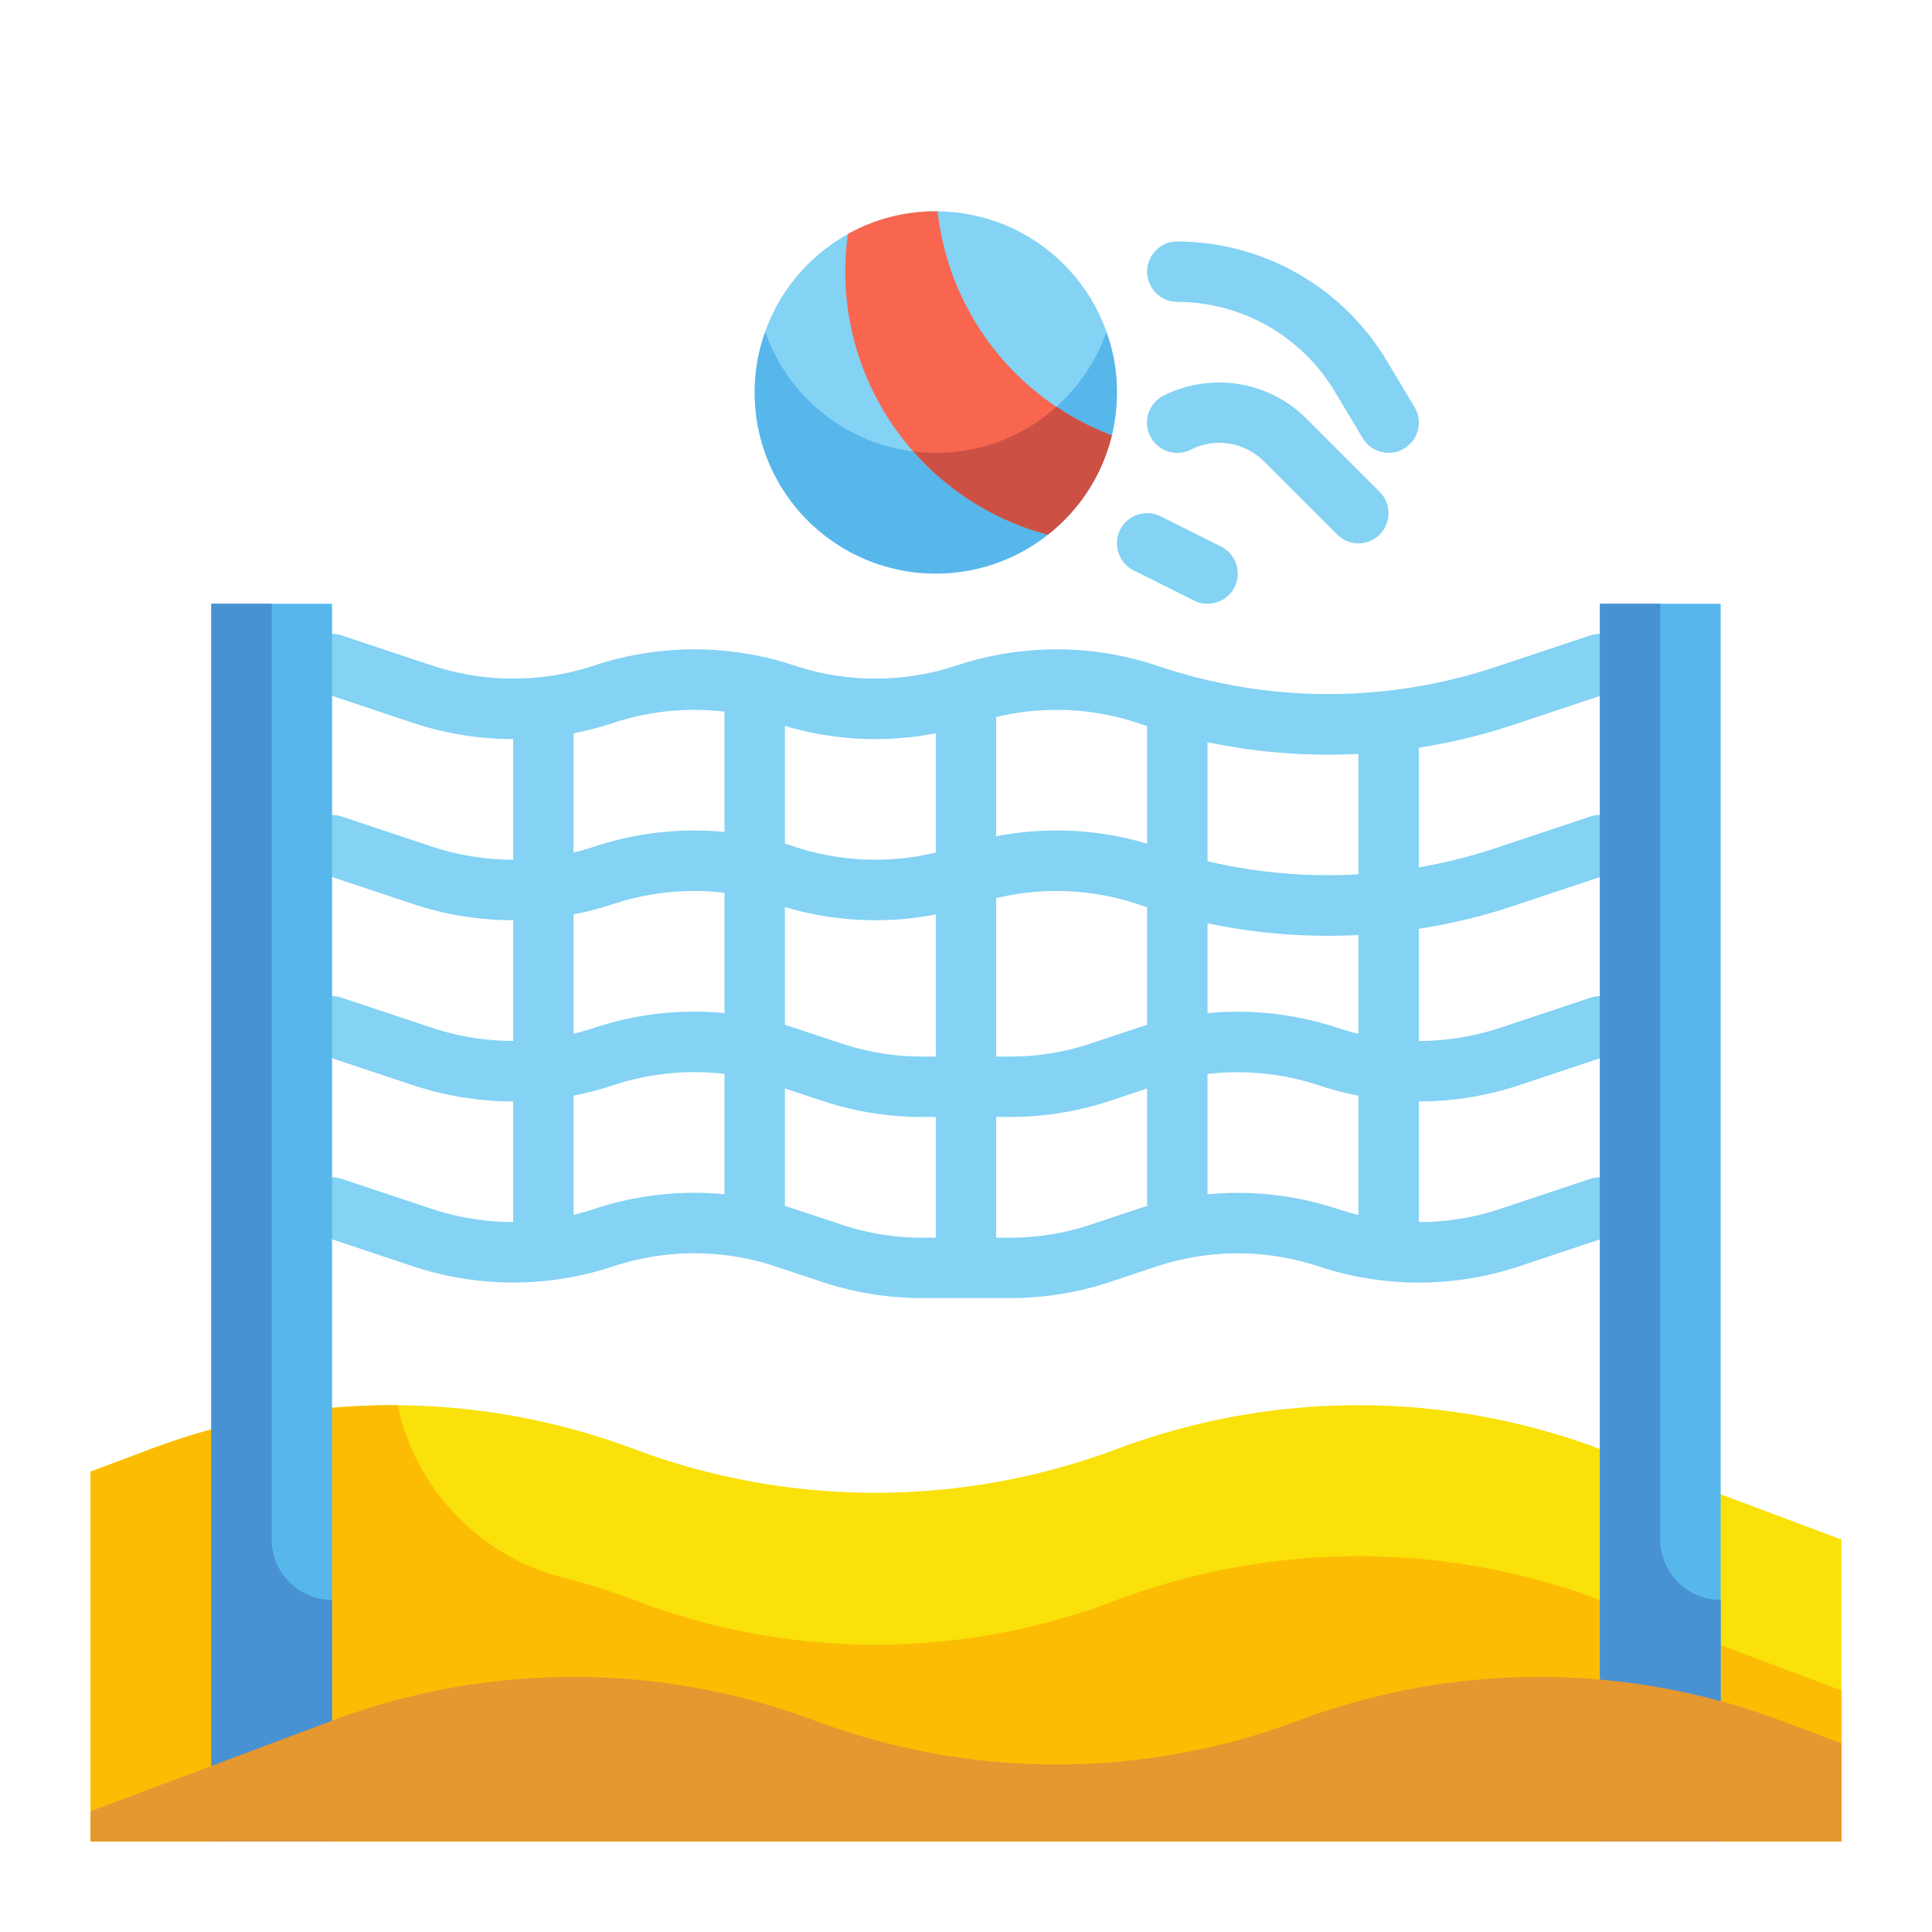 <svg height="512" viewBox="0 0 64 64" width="512" xmlns="http://www.w3.org/2000/svg"><g id="Flat"><g id="Color_copy" data-name="Color copy"><g fill="#84d2f4"><path d="m44 31a19.468 19.468 0 0 1 -6.162-1l-.157-.053a8.544 8.544 0 0 0 -5.365 0 10.521 10.521 0 0 1 -6.632 0 8.554 8.554 0 0 0 -5.368 0 10.521 10.521 0 0 1 -6.632 0l-3-1a1 1 0 1 1 .632-1.9l3 1a8.554 8.554 0 0 0 5.368 0 10.521 10.521 0 0 1 6.632 0 8.554 8.554 0 0 0 5.368 0 10.521 10.521 0 0 1 6.632 0l.157.052a17.569 17.569 0 0 0 11.057 0l3.154-1.051a1 1 0 1 1 .632 1.9l-3.153 1.052a19.451 19.451 0 0 1 -6.163 1z"/><path d="m44 25a19.468 19.468 0 0 1 -6.162-1l-.157-.053a8.552 8.552 0 0 0 -5.365 0 10.521 10.521 0 0 1 -6.632 0 8.554 8.554 0 0 0 -5.368 0 10.521 10.521 0 0 1 -6.632 0l-3-1a1 1 0 1 1 .632-1.9l3 1a8.554 8.554 0 0 0 5.368 0 10.521 10.521 0 0 1 6.632 0 8.554 8.554 0 0 0 5.368 0 10.521 10.521 0 0 1 6.632 0l.157.052a17.569 17.569 0 0 0 11.057 0l3.154-1.051a1 1 0 1 1 .632 1.9l-3.153 1.052a19.451 19.451 0 0 1 -6.163 1z"/><path d="m33.46 37h-2.92a10.457 10.457 0 0 1 -3.317-.539l-1.539-.512a8.54 8.54 0 0 0 -5.368 0 10.521 10.521 0 0 1 -6.632 0l-3-1a1 1 0 1 1 .632-1.9l3 1a8.554 8.554 0 0 0 5.368 0 10.521 10.521 0 0 1 6.632 0l1.539.511a8.419 8.419 0 0 0 2.685.44h2.92a8.435 8.435 0 0 0 2.684-.436l1.54-.513a10.535 10.535 0 0 1 6.632 0 8.554 8.554 0 0 0 5.368 0l3-1a1 1 0 1 1 .632 1.9l-3 1a10.521 10.521 0 0 1 -6.632 0 8.554 8.554 0 0 0 -5.368 0l-1.54.514a10.474 10.474 0 0 1 -3.316.535z"/><path d="m33.46 43h-2.92a10.457 10.457 0 0 1 -3.317-.539l-1.539-.512a8.54 8.54 0 0 0 -5.368 0 10.521 10.521 0 0 1 -6.632 0l-3-1a1 1 0 1 1 .632-1.9l3 1a8.554 8.554 0 0 0 5.368 0 10.521 10.521 0 0 1 6.632 0l1.539.511a8.419 8.419 0 0 0 2.685.44h2.92a8.435 8.435 0 0 0 2.684-.436l1.54-.513a10.535 10.535 0 0 1 6.632 0 8.554 8.554 0 0 0 5.368 0l3-1a1 1 0 1 1 .632 1.9l-3 1a10.521 10.521 0 0 1 -6.632 0 8.554 8.554 0 0 0 -5.368 0l-1.54.514a10.474 10.474 0 0 1 -3.316.535z"/><path d="m18 42a1 1 0 0 1 -1-1v-17a1 1 0 0 1 2 0v17a1 1 0 0 1 -1 1z"/><path d="m25 41a1 1 0 0 1 -1-1v-17a1 1 0 0 1 2 0v17a1 1 0 0 1 -1 1z"/><path d="m32 42a1 1 0 0 1 -1-1v-18a1 1 0 0 1 2 0v18a1 1 0 0 1 -1 1z"/><path d="m39 41a1 1 0 0 1 -1-1v-16a1 1 0 0 1 2 0v16a1 1 0 0 1 -1 1z"/><path d="m46 42a1 1 0 0 1 -1-1v-17a1 1 0 0 1 2 0v17a1 1 0 0 1 -1 1z"/><path d="m46 15a1 1 0 0 1 -.858-.485l-.942-1.571a6.1 6.1 0 0 0 -5.2-2.944 1 1 0 0 1 0-2 8.108 8.108 0 0 1 6.916 3.915l.941 1.57a1 1 0 0 1 -.343 1.372.988.988 0 0 1 -.514.143z"/><path d="m45 18a1 1 0 0 1 -.707-.293l-2.419-2.419a2.091 2.091 0 0 0 -2.426-.393 1 1 0 0 1 -.9-1.79 4.1 4.1 0 0 1 4.736.769l2.419 2.419a1 1 0 0 1 -.703 1.707z"/><path d="m40 20a1 1 0 0 1 -.446-.105l-2-1a1 1 0 0 1 .894-1.79l2 1a1 1 0 0 1 -.448 1.895z"/></g><path d="m53 48a22.787 22.787 0 0 0 -16 0 22.787 22.787 0 0 1 -16 0 22.787 22.787 0 0 0 -16 0l-2 .75v12.25h58v-10z" fill="#f9e109"/><path d="m61 56v5h-58v-12.25l2-.75a22.715 22.715 0 0 1 8.17-1.45 7.522 7.522 0 0 0 5.52 5.72 22.739 22.739 0 0 1 2.26.71 22.339 22.339 0 0 0 15.82.11 22.808 22.808 0 0 1 16.23-.09z" fill="#fcbc04"/><path d="m7 20h4v41h-4z" fill="#57b7eb"/><path d="m53 20h4v41h-4z" fill="#57b7eb"/><path d="m57 53v8h-4v-41h2v31a2.006 2.006 0 0 0 2 2z" fill="#4891d3"/><path d="m11 53v8h-4v-41h2v31a2.006 2.006 0 0 0 2 2z" fill="#4891d3"/><circle cx="31" cy="13" fill="#84d2f4" r="6"/><path d="m37 13a6 6 0 0 1 -12 0 5.8 5.8 0 0 1 .35-2 5.99 5.99 0 0 0 11.3 0 5.8 5.8 0 0 1 .35 2z" fill="#57b7eb"/><path d="m61 57.75-2-.75a22.787 22.787 0 0 0 -16 0 22.787 22.787 0 0 1 -16 0 22.787 22.787 0 0 0 -16 0l-8 3v1h58z" fill="#e59730"/><path d="m36.83 14.42a5.958 5.958 0 0 1 -2.12 3.29 9.016 9.016 0 0 1 -6.71-8.71 8.656 8.656 0 0 1 .09-1.25 5.943 5.943 0 0 1 2.91-.75h.06a8.987 8.987 0 0 0 5.77 7.42z" fill="#f8664f"/><path d="m36.83 14.42a5.958 5.958 0 0 1 -2.12 3.29 8.925 8.925 0 0 1 -4.45-2.76 5.92 5.92 0 0 0 4.74-1.48 8.368 8.368 0 0 0 1.83.95z" fill="#cc5144"/></g></g></svg>